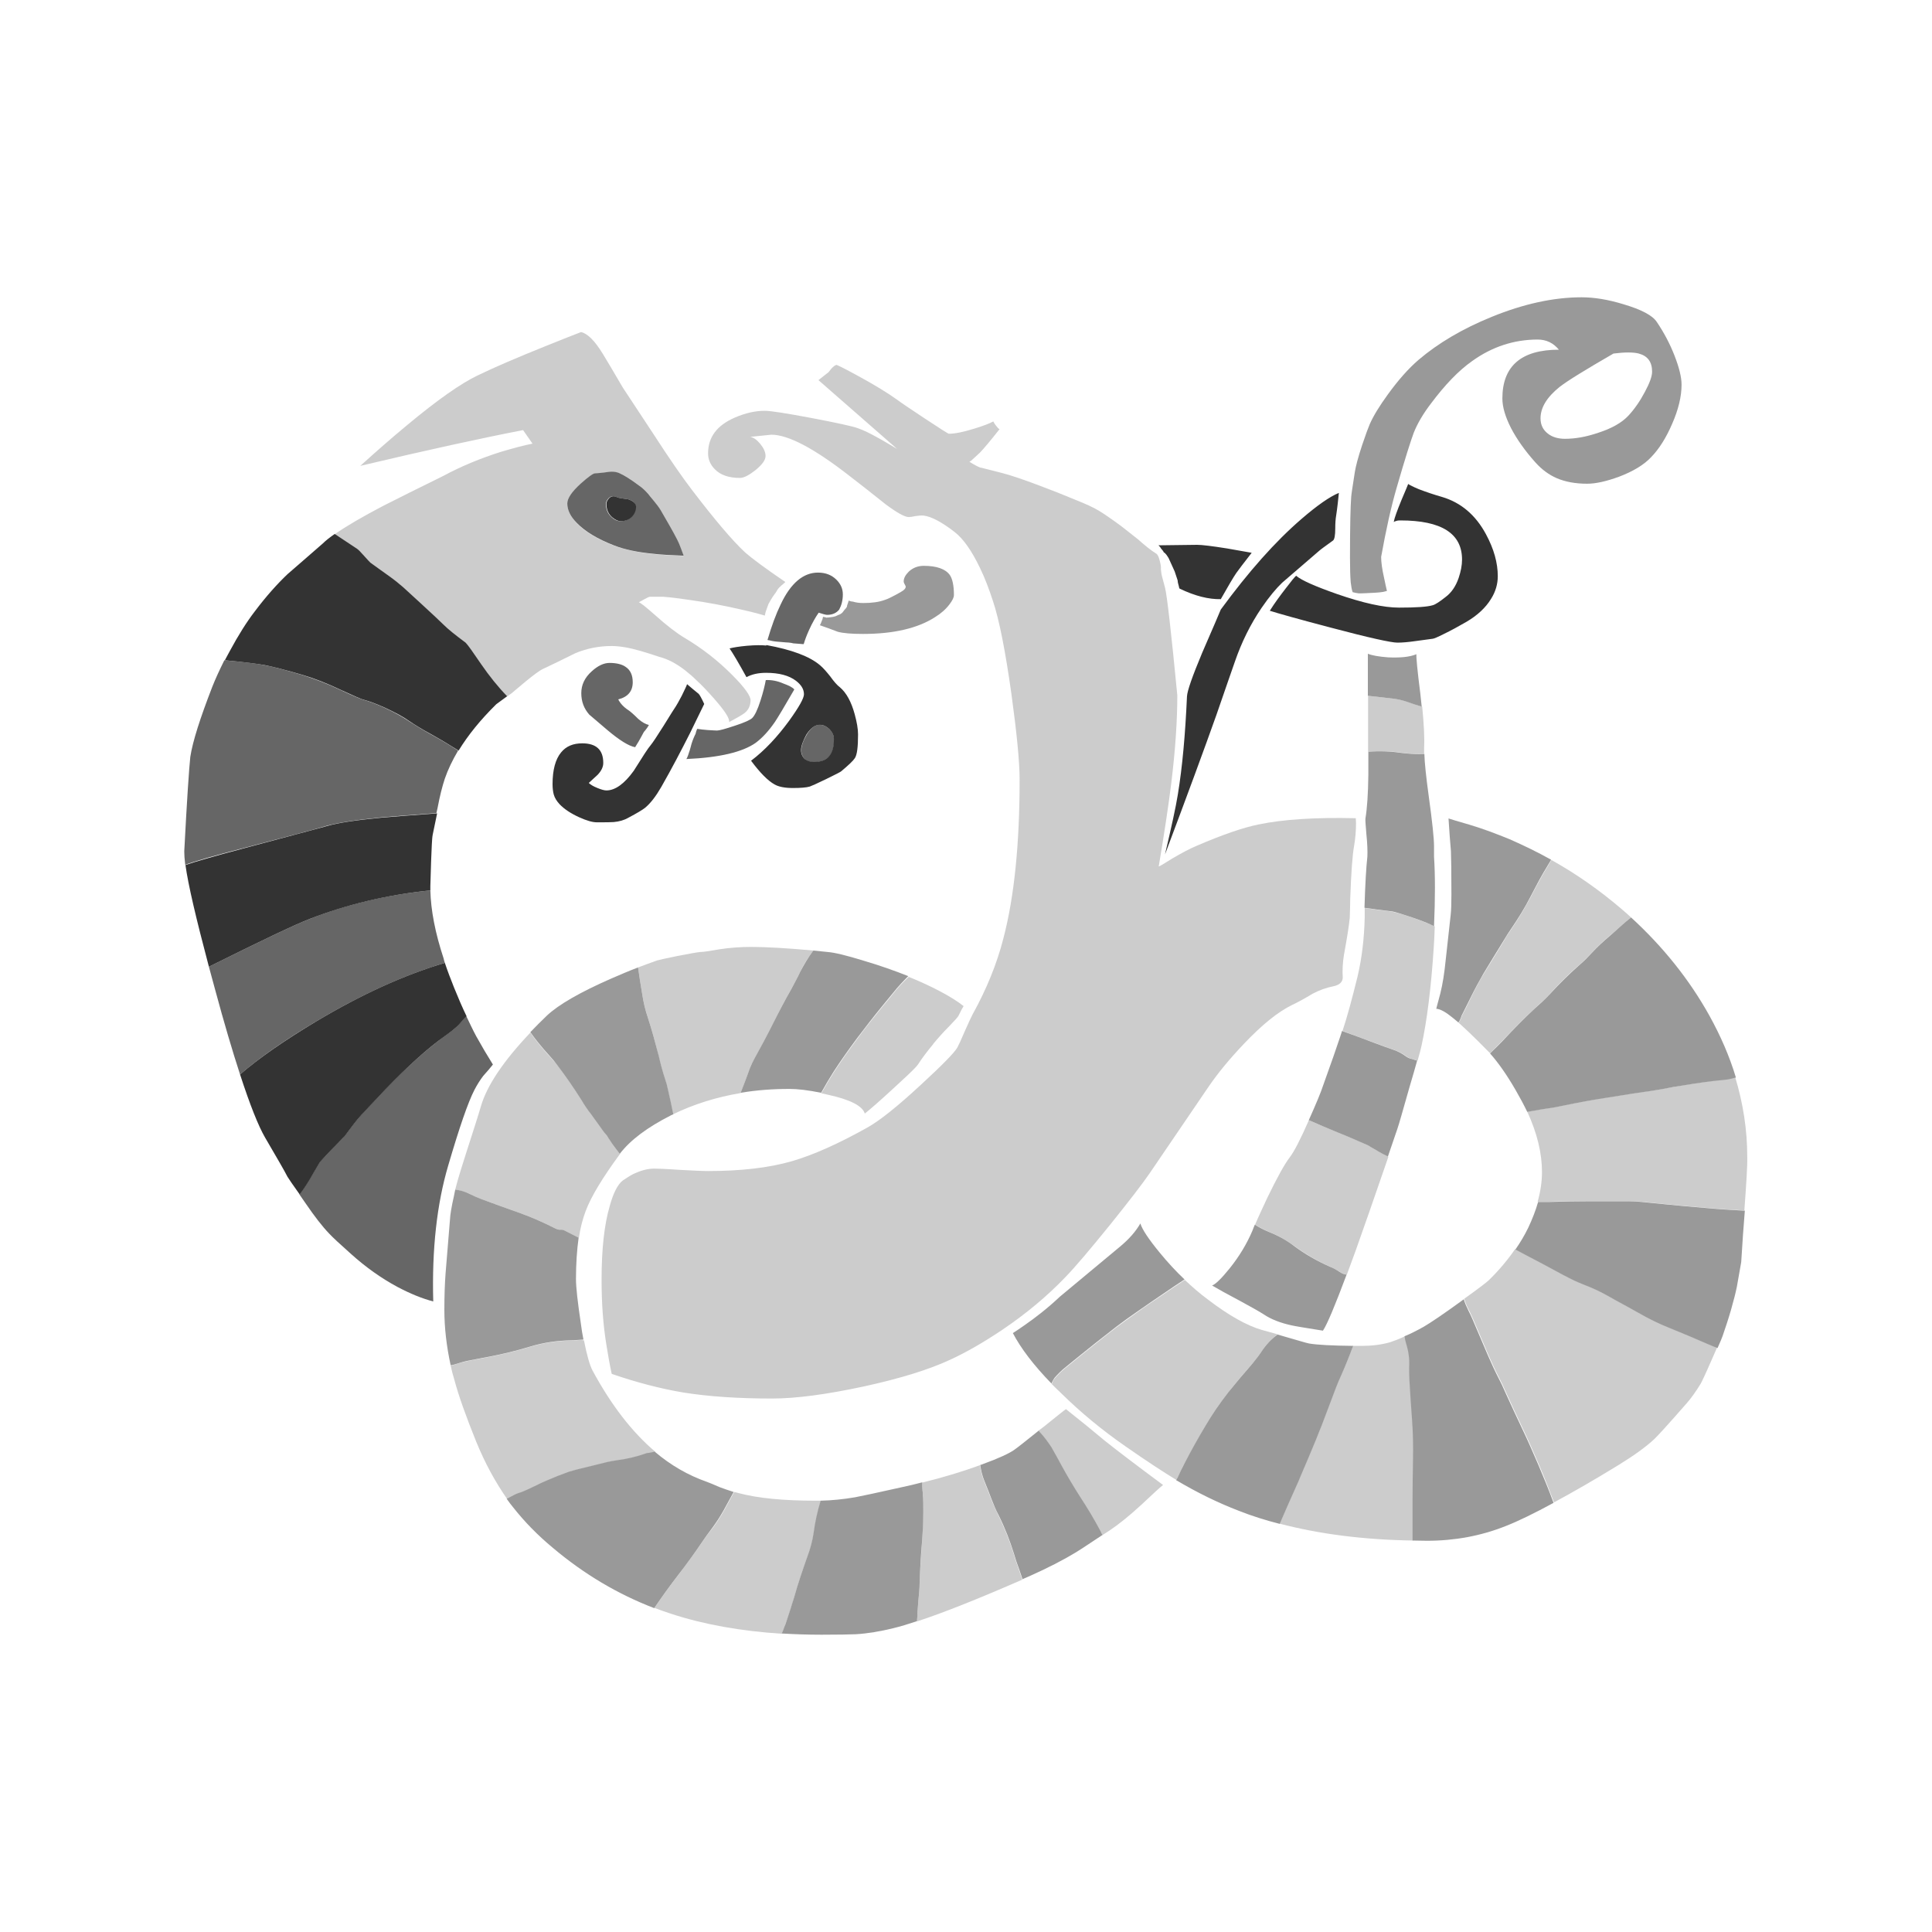 <?xml version="1.0" encoding="utf-8"?>
<!-- Generator: Adobe Illustrator 18.1.1, SVG Export Plug-In . SVG Version: 6.00 Build 0)  -->
<svg version="1.1" id="Layer_1" xmlns="http://www.w3.org/2000/svg" xmlns:xlink="http://www.w3.org/1999/xlink" x="0px" y="0px"
	 width="800px" height="800px" viewBox="139.2 -114.3 800 800" enable-background="new 139.2 -114.3 800 800" xml:space="preserve">
<path fill="#CCCCCC" d="M466.9,295.2c1.3-2.3,2.5-4.6,3.6-7c1.5-3.2,3.4-6.1,5.6-8.9c-11-1-19.6-1.5-25.9-1.5c-4.3,0-8.7,0.3-13.2,1
	c-4,0.7-6.6,1.1-7.8,1.1c-1.3,0.1-4.5,0.7-9.7,1.7c-4.9,1-7.6,1.6-8.2,1.8c-2.6,0.9-5.2,1.9-7.9,2.9c0.5,3.6,1.1,7.3,1.7,10.9
	c0.5,3.4,1.3,6.7,2.4,10c1.7,5.2,3.1,10.4,4.4,15.8c0.7,3.2,1.6,6.3,2.6,9.5c0.5,1.4,0.9,2.9,1.2,4.4c0.8,3.5,1.5,6.9,2.2,10.2
	c8.6-4.2,18-7.1,28-8.8c1.3-3.3,2.6-6.8,3.9-10.4c0.4-1.2,1-2.3,1.6-3.4c2.7-4.9,5.4-9.9,7.9-14.9
	C461.7,304.7,464.2,299.9,466.9,295.2 M509.3,296.8c-1.5,1.9-3.1,3.8-4.6,5.6c-3.6,4.4-7.1,8.8-10.5,13.4c-3.4,4.6-6.7,9.2-9.8,14
	c-1.7,2.7-3.3,5.4-4.8,8.1c-0.1,0.2-0.2,0.3-0.3,0.5c0.9,0.2,1.8,0.4,2.7,0.6c9.2,2,14.3,4.6,15.3,7.8c2.5-2,6.4-5.4,11.6-10.2
	c4.9-4.5,7.9-7.3,9.1-8.6c0.6-0.6,1-1.1,1.3-1.5c1.6-2.5,3.7-5.3,6.2-8.3c0.1,0,0.1-0.1,0.1-0.2c1.9-2.3,4-4.7,6.5-7.2
	c2.3-2.4,3.7-3.9,4-4.5c0.9-1.9,1.6-3.2,2.1-4c-2.4-1.9-5.7-4-9.9-6.2c-3.8-2-8.1-4-12.8-5.9C513.3,292.2,511.2,294.4,509.3,296.8
	 M569.2,478.1c0.1,0.1,0.2,0.3,0.3,0.4c1.9,2,3.5,4.2,5,6.6c1.4,2.4,2.8,4.9,4.1,7.4c2.4,4.4,4.9,8.8,7.7,13c3,4.7,5.9,9.5,8.5,14.3
	c0.3,0.5,0.6,1.1,0.8,1.6c1-0.6,2-1.3,3.1-2c3.6-2.4,8-5.9,13.1-10.6c4.8-4.5,7.8-7.3,9-8.2c-11.2-8.3-19.2-14.4-24.1-18.3
	c-5-4.2-10.4-8.6-16.1-13.1c-0.4,0.2-3.4,2.6-9.1,7.2C570.7,477,570,477.6,569.2,478.1 M560,532.5c-0.4-1.1-0.7-2.2-1-3.2
	c-1.7-5.5-3.8-10.9-6.4-16.1c-1.1-2.2-2.1-4.5-3-6.8c-0.9-2.5-1.9-4.9-2.9-7.4c-0.9-2.2-1.4-4.4-1.7-6.6c-7.1,2.6-15,5-23.9,7.2
	c-0.1,1.4,0,2.9,0.2,4.3c0.2,1.3,0.2,2.7,0.2,4c0,5.4-0.2,10.8-0.5,16.2c-0.4,5.7-0.8,11.3-1,17c0,1.4-0.1,2.7-0.2,4
	c-0.3,2.8-0.5,5.6-0.7,8.5c-0.1,1.2-0.1,2.4-0.2,3.5c11-3.6,25.5-9.4,43.6-17.3C561.7,537.4,560.9,535,560,532.5 M429.9,524.3
	c-3.1,4.6-6.4,9-9.8,13.5c-3.4,4.4-6.7,9-9.9,13.7c2.3,0.9,4.7,1.7,7.1,2.5c13.5,4.4,28.7,7.1,45.6,8.2c0.4-0.9,0.8-1.9,1.1-2.8
	c0.3-0.7,0.5-1.4,0.8-2.1c1.2-3.3,2.3-6.6,3.2-10c1.7-5.7,3.5-11.4,5.6-17c1.2-3.2,2.1-6.5,2.6-9.9c0.7-4.5,1.7-9,2.9-13.3
	c-0.8,0-1.7,0-2.5,0c-12.9,0-23.4-1-31.4-3.1c-0.7-0.2-1.4-0.4-2-0.5c-1.3,2.4-2.7,4.9-4.1,7.5c-1.4,2.5-3,5-4.7,7.3
	C432.8,520.2,431.3,522.3,429.9,524.3 M377.5,440.7c-0.6,0.1-1.2,0.1-1.8,0.1c-5.8,0.1-11.4,0.9-17,2.6c-5.6,1.7-11.4,3.1-17.1,4.2
	c-2.8,0.5-5.6,1.1-8.4,1.6c-1.9,0.4-3.9,0.9-5.8,1.6c-0.5,0.2-1,0.3-1.6,0.3c0.4,1.9,0.9,3.9,1.5,5.8c1.8,6.8,4.9,15.4,9.1,25.8
	c3.6,8.8,7.9,16.7,12.8,23.7c0.5-0.2,1.1-0.5,1.6-0.8c1.1-0.6,2.2-1.2,3.4-1.6c1.4-0.5,2.7-1,4-1.6c1.3-0.6,2.5-1.2,3.8-1.8
	c1.3-0.6,2.6-1.2,3.9-1.8c3-1.3,6.1-2.5,9.1-3.6c1.3-0.5,2.6-0.8,4-1.1c3.9-0.9,7.8-1.9,11.8-2.9c1.4-0.3,2.9-0.6,4.4-0.8
	c3.7-0.5,7.3-1.3,10.8-2.5c0.7-0.2,1.5-0.4,2.2-0.5c0.8-0.1,1.6-0.3,2.4-0.5c-9.7-8.2-18.4-19.5-26.1-33.8
	c-1.1-2.1-2.3-6.3-3.5-12.4C379.7,440.5,378.6,440.6,377.5,440.7 M366.5,322.8c-2.8-3.1-5.4-6.2-7.7-9.5
	c-11.1,11.7-18,21.9-20.5,30.6c-1.1,3.8-3.2,10.3-6.1,19.3c-1.7,5.3-2.8,8.9-3.4,11c-0.3,0.9-0.6,2.3-1.1,4.1c2,0.3,4,0.9,6,1.8
	c1.5,0.8,3.1,1.5,4.8,2.1c5.1,1.9,10.1,3.7,15.2,5.5c5.4,1.9,10.6,4.2,15.7,6.8c0.7,0.4,1.5,0.5,2.3,0.5c0.5,0,0.9,0.1,1.3,0.3
	c2.2,1.1,4.1,2.1,5.9,3c0.6-4.2,1.6-7.9,2.8-11.1c2.2-5.9,6.9-13.7,14.1-23.5c0.1-0.1,0.1-0.2,0.2-0.3h-0.1
	c-1.1-1.3-2.2-2.6-3.1-4.1c-0.5-0.8-1.1-1.5-1.6-2.4c-0.4-0.6-0.8-1.1-1.1-1.6c-0.3-0.4-0.6-0.8-1-1.2c-1.7-2.3-3.4-4.7-5.1-7.1
	c-1.4-1.9-2.7-3.9-4-5.9c-3.1-4.9-6.4-9.7-9.9-14.3C368.9,325.5,367.7,324.1,366.5,322.8 M716.2,175c-3.5-0.4-7-0.8-10.5-1.2l0,22.4
	c0,0,0,0.3,0,0.8c4.7-0.4,9.4-0.3,14.1,0.4c2.5,0.4,5,0.5,7.6,0.4c0.5,0,1,0,1.5,0c0-1.1,0-2,0-2.6c0.2-4.1-0.1-9.8-0.8-16.9
	c-2.1-0.6-4.3-1.3-6.4-2.1C719.9,175.6,718.1,175.2,716.2,175 M729.8,267.8c-3.8-1.5-7.7-2.9-11.7-4c-1-0.3-2.1-0.5-3.1-0.7
	c-3.5-0.4-7.1-0.9-10.7-1.4c0,1.2,0,2.5,0,3.8c-0.2,8.8-1.2,17.1-3,24.7c-2.2,8.9-4.2,16.4-6.2,22.4c4.4,1.6,8.9,3.3,13.3,4.9
	c2.7,1,5.3,2,8,2.9c1.8,0.6,3.5,1.5,5,2.6c0.8,0.6,1.6,1,2.6,1.2c0.5,0.1,1,0.3,1.5,0.5c0.2,0.1,0.4,0.2,0.7,0.2
	c0.9-3.1,1.4-5.2,1.6-6.1c2.3-10.5,4-24.2,5.1-41c0.2-2.9,0.3-5.8,0.4-8.5C732.1,268.7,731,268.2,729.8,267.8 M706.8,360.6
	c-0.4-0.3-0.9-0.6-1.4-0.8c-3.9-1.8-7.9-3.5-12-5.1c-4.2-1.7-8.3-3.4-12.2-5.2c-3.5,8-6.2,13.2-8,15.5c-2.2,2.9-5.2,8.4-9.1,16.4
	c-2,4.3-3.8,8.1-5.2,11.4c1.8,1.1,3.7,2.1,5.8,3c3.5,1.4,6.9,3.3,10,5.5c4.9,3.6,10,6.6,15.5,9c1.3,0.6,2.5,1.2,3.7,2
	c1,0.7,2,1.1,3,1.2c1.1-3,2.3-6.3,3.6-9.8c2.9-8.2,7.5-21.2,13.6-39C711.4,363.3,709,362,706.8,360.6 M668.2,438.2
	c-1.9-0.5-4.1-1.2-6.5-1.8c-6.2-1.8-13.7-6-22.2-12.5c-3.4-2.5-6.6-5.3-9.7-8.2c-2.9,1.9-5.9,3.9-8.8,5.9c-3.7,2.5-7.5,5-11.2,7.7
	c-2.8,2-5.6,4-8.3,6c-2.8,2.1-5.5,4.3-8.3,6.5c-4.2,3.3-8.3,6.7-12.4,10c-1.8,1.4-3.4,3-4.8,4.6c-0.4,0.5-0.8,1-1,1.7
	c-0.1,0.2-0.2,0.4-0.3,0.7c1.2,1.2,2.4,2.4,3.7,3.6c8.3,8.2,17.2,15.5,26.7,22.1c9,6.3,16.1,10.9,21.2,14c0.2-0.3,0.4-0.6,0.6-1
	c0.9-2,1.8-4.1,3-6.2c2.7-5,5.5-10,8.3-14.9c2.9-5,6.2-9.8,9.8-14.4c3.3-4.1,6.6-8.1,10.1-12c1.3-1.5,2.5-3.1,3.6-4.8
	C663.5,442.4,665.7,440.1,668.2,438.2 M703.2,443c-1.3,0-2.6,0-3.8,0c-1.4,4.1-3,8.1-4.9,12c-0.8,1.7-1.5,3.4-2.2,5.2
	c-2,5.2-4,10.4-5.9,15.6c-0.7,2-1.5,4-2.4,6c-2,4.9-4.1,9.8-6.2,14.7c-0.7,1.7-1.5,3.4-2.2,5.1c-2.3,5.1-4.5,10-6.6,15
	c16.4,4.3,34.8,6.7,55.3,7c0-5.6,0-11.1,0-16.7c0-5.7,0.1-11.4,0.2-17.1c0.1-5.4,0-10.8-0.4-16.1c-0.4-5.5-0.8-11.1-1.1-16.6
	c-0.1-1.8-0.1-3.6-0.1-5.4c0.1-3.4-0.3-6.6-1.3-9.8c-0.3-1-0.5-1.9-0.6-2.9c-2.3,1.1-4.4,1.9-6.2,2.5
	C711.2,442.5,707.4,443,703.2,443 M830.7,435.5c-4.5-1.8-8.9-4-13.2-6.4c-2.1-1.2-4.3-2.4-6.5-3.6c-2.1-1.1-4.2-2.2-6.3-3.5
	c-3.2-1.8-6.5-3.3-9.9-4.6c-2.9-1.1-5.8-2.4-8.5-4c-5.1-2.8-10.2-5.5-15.2-8.1c-1.5-0.8-3-1.6-4.5-2.4c-3.1,4.5-6.7,8.8-10.8,12.8
	c-0.9,0.9-4.3,3.5-10.3,7.8c0.5,1.7,1.2,3.3,2,4.8c0.6,1.1,1.1,2.3,1.6,3.4c2.1,5,4.3,10,6.4,15c1.4,3.2,2.8,6.3,4.4,9.4
	c1,1.9,1.9,3.8,2.7,5.7c2.3,5.1,4.7,10.2,7.1,15.3c2.4,5,4.6,10.1,6.8,15.2c2.2,5.1,4.2,10.3,6.2,15.5c7.6-4.1,16.5-9.2,26.6-15.4
	c6.5-4,11.5-7.6,14.9-10.8c1.2-1.1,5.7-6,13.3-14.7c1.8-2,3.8-4.8,5.9-8.2c0.4-0.7,2-4,4.6-10c0.9-2,1.6-3.6,2.2-5
	c-1.1-0.4-2.3-0.8-3.5-1.4C841.4,440,836,437.8,830.7,435.5 M836.5,335c-2.9,0.5-5.7,1-8.6,1.5c-2.5,0.5-5,0.9-7.6,1.2
	c-3.5,0.5-6.9,1-10.4,1.6c-1.9,0.3-3.8,0.6-5.7,0.9c-5.9,0.9-11.8,2-17.6,3.2c-2.2,0.5-4.4,0.9-6.7,1.2c-2,0.3-3.9,0.6-5.9,1
	c-0.8,0.2-1.6,0.3-2.4,0.4c4.1,8.9,6.1,17.2,6.1,25c0,4-0.6,8.1-1.8,12.3c1.6,0,3.2,0,4.8,0c5.7-0.2,11.4-0.3,17.1-0.3
	c5.1,0,10.1,0,15.2,0c2,0,3.9,0.1,5.8,0.3c3,0.3,6,0.6,9,0.9c5.8,0.6,11.7,1.1,17.5,1.6c5.2,0.5,10.5,0.8,15.7,1.1
	c0.2,0,0.3,0,0.5,0c0.8-11,1.3-18.4,1.2-22.2c0-11.1-1.7-22.1-5-33c-0.3,0.1-0.6,0.2-0.9,0.2c-1.4,0.4-2.9,0.7-4.4,0.8
	C847.2,333.3,841.9,334.1,836.5,335 M810.2,269.3c1.4-1.3,2.9-2.5,4.4-3.7c-1.2-1.1-2.4-2.2-3.6-3.2c-9.2-7.9-19-14.8-29.4-20.6
	c-2.2,3.6-4.4,7.4-6.4,11.2c-0.7,1.3-1.4,2.6-2.1,4c-2.5,4.7-5.2,9.2-8.2,13.6c-1,1.4-2,2.9-2.8,4.4c-2.8,4.6-5.6,9.3-8.5,13.9
	c-1.9,3.2-3.7,6.5-5.3,9.9c-1.2,2.5-2.5,5.1-3.8,7.6c-0.1,0.3-0.2,0.6-0.3,0.9c-0.3,0.7-0.6,1.3-1,1.9c2.8,2.5,6.7,6.2,11.6,11.2
	c0.5,0.5,0.9,0.9,1.4,1.4c0.3-0.2,0.5-0.5,0.8-0.8c2.8-2.8,5.5-5.6,8.2-8.4c4-4.2,8.2-8.2,12.5-12.1c1.2-1,2.3-2.1,3.4-3.4
	c3.8-4.3,7.9-8.3,12.2-12c1.8-1.5,3.4-3.2,5-4.9c2.3-2.5,4.8-4.8,7.4-7C807.2,272,808.7,270.7,810.2,269.3 M379.8,23.2
	c-4.2,1.6-9.2,3.6-14.9,5.9c-11.4,4.6-20.8,8.6-28,12.1c-6.9,3.3-16.6,10.1-29.2,20.6c-6.4,5.3-12.8,10.9-19.3,16.8
	c28.3-6.7,50.8-11.6,67.4-14.8c0,0,1.3,1.9,3.9,5.6c-3.6,0.7-8,1.9-13.1,3.4c-8.5,2.7-16.5,6-23.9,10c-10,4.9-18.2,9-24.7,12.3
	c-8.6,4.5-15.3,8.4-20.2,11.8l9.2,6.1c0.5,0.3,1.4,1.3,2.9,2.9c1.5,1.6,2.4,2.6,2.7,2.9c2.3,1.7,4.9,3.5,7.8,5.6
	c2.1,1.5,4.1,3.1,5.8,4.6c0.1,0.1,2.5,2.3,7.2,6.6c4.9,4.5,8.1,7.5,9.4,8.8c1.9,1.9,5,4.4,9.2,7.5c1,1,3.1,4,6.5,9
	c3.3,4.9,6.9,9.3,10.7,13.2c1.6-1.1,2.6-1.9,3.1-2.4c1.7-1.4,3.3-2.8,4.9-4.1c3.2-2.6,5.4-4.2,6.6-4.8c3.6-1.7,8.2-3.9,13.8-6.7
	c4.7-1.9,9.6-2.9,14.8-2.9c3.4,0,7.4,0.7,11.9,2c2.4,0.7,5,1.5,7.9,2.5c3.6,0.9,7.1,2.8,10.6,5.5c1.8,1.4,3.4,2.8,4.7,4.1
	c2,1.8,4.4,4.3,7.4,7.7c4.4,5,6.5,8.2,6.2,9.7c3.7-2,6-3.3,6.7-4c1.4-1.2,2.1-2.8,2.2-4.9c0.1-1.9-2.5-5.5-7.8-10.8
	c-5.8-5.8-12.2-10.8-19.4-15.1c-3.4-2-7.4-5.1-12-9.2c-4.1-3.6-6.4-5.5-7.1-5.6l2.2-1.2c1.2-0.7,2.1-1.1,2.5-1.1c0.9,0,2.7,0,5.3,0
	c3.5,0.2,9.1,1,16.8,2.2c6.7,1.1,13.2,2.5,19.5,4c2.3,0.6,4.3,1.1,5.9,1.6c0.1-0.5,0.2-0.9,0.3-1.4c0.1-0.2,0.1-0.4,0.2-0.6
	c0.3-0.8,0.6-1.7,0.9-2.5c0.1-0.3,0.2-0.5,0.4-0.8c0.8-1.5,1.7-2.9,2.7-4.2c0.2-0.3,0.4-0.6,0.6-1c0.5-0.8,1.1-1.4,1.8-2
	c0.5-0.4,1.1-0.9,1.6-1.4c-8.5-5.8-14-9.9-16.6-12.2c-5.2-4.8-12.6-13.5-22.2-26.1c-3.6-4.7-9-12.4-16.1-23.4
	c-8.2-12.4-12.3-18.6-12.4-18.8c-3.7-6.4-6.5-11-8.3-14C385.5,26.8,382.5,23.8,379.8,23.2 M404,86.9c1.2,0.9,2.4,2,3.5,3.2
	c0.6,0.7,1.5,1.8,2.6,3.3c1,1.3,1.7,2.1,2,2.6c0.3,0.4,0.9,1.4,1.8,3c3.5,6,5.7,10,6.5,11.9c0.5,1.1,1.1,2.8,1.9,5
	c-4.9-0.2-9.1-0.4-12.6-0.8c-6.3-0.6-11.7-1.8-16.1-3.4c-7-2.7-12.2-5.8-15.5-9.3c-2.6-2.7-4-5.4-4-8.1c0-2.1,1.8-4.8,5.4-8.1
	c3.2-3,5.3-4.4,6.1-4.4c0.3,0,1.5-0.1,3.4-0.3c1.9-0.3,3.1-0.4,3.4-0.4c1.2,0,2.3,0.2,3.2,0.6C397.5,82.3,400.3,84.1,404,86.9
	 M483.4,38.4l-1.1,1.4l-4.2,3.3c11.1,9.7,22,19.2,32.7,28.6l-0.1-0.1c-3.6-2.1-6.2-3.7-8.1-4.7c-3.2-1.8-5.9-3.1-8.2-3.9
	c-2.2-0.8-8.6-2.2-19.1-4.2c-10.6-2-17.1-3-19.4-3c-3.9,0-8,0.9-12.4,2.8c-7.4,3.2-11.1,8.1-11.1,14.8c0,2.5,0.9,4.7,2.8,6.6
	c2.3,2.4,5.8,3.6,10.4,3.6c1.6,0,3.7-1.1,6.4-3.2c2.8-2.3,4.2-4.2,4.2-5.9c0-1.6-0.8-3.3-2.2-5c-1.4-1.7-2.8-2.7-4.2-2.9
	c5.8-0.6,8.7-0.9,8.8-0.9c7,0,17.8,5.7,32.4,17.1c3.7,2.8,8.6,6.7,14.9,11.7c4.7,3.5,7.9,5.3,9.6,5.3c0.5,0,1.4-0.1,2.8-0.4
	c1.2-0.2,2.4-0.3,3.4-0.2c3.2,0.4,7.5,2.7,12.8,6.8c3.6,2.8,7.1,7.8,10.5,14.9c2,4.1,3.7,8.6,5.3,13.5c2.7,8,5.2,20.9,7.7,38.6
	c2.2,16.1,3.4,28,3.4,35.6c0,26.5-2.2,48.4-6.7,65.6c-2.7,10.6-7,21.1-12.8,31.6c-0.5,1-1.6,3.2-3.2,6.9c-1.5,3.5-2.5,5.7-3.1,6.8
	c-1.3,2.2-6.3,7.3-15.1,15.4c-9.6,8.9-16.9,14.7-21.8,17.5c-12.1,6.8-22.6,11.5-31.5,14.1c-9.7,2.8-21.3,4.1-34.8,4.1
	c-2.4,0-6.4-0.2-12-0.5c-5.6-0.4-9.1-0.5-10.3-0.5c-2.8,0-5.6,0.8-8.6,2.2c-1.2,0.6-2.6,1.5-4.4,2.7c-2,1.5-3.9,5-5.4,10.5
	c-2.3,7.8-3.4,18-3.4,30.6c0,9.5,0.6,18.5,2,27c0.7,4.4,1.4,8.4,2.2,12c10.2,3.5,20.1,6.1,29.6,7.7c10.6,1.7,22.9,2.5,36.8,2.5
	c10,0,22.6-1.7,38-5c15.1-3.3,27-7,35.6-11c7-3.2,14.2-7.4,21.8-12.5c9.9-6.7,18.5-13.9,25.8-21.5c4.4-4.5,10.6-11.9,18.8-22
	c7.7-9.6,13.2-16.7,16.3-21.2l24.5-36c3.9-5.7,8.8-11.6,14.6-17.7c7.6-8,14.2-13.3,20-16.1c2.3-1.1,5.1-2.6,8.4-4.6
	c2.8-1.5,5.6-2.5,8.6-3.1c2.5-0.5,3.8-1.7,3.9-3.5c-0.2-3.2,0-6.4,0.5-9.5c1.3-7.1,2.1-12.2,2.4-15.3c0.1-3.1,0.2-5.8,0.2-8
	c0.4-10.8,0.9-18.1,1.6-21.8c0.5-3,0.8-6.1,0.8-9.5l-0.1-2c-16.8-0.4-30.3,0.5-40.3,2.6c-6.4,1.3-14.8,4.2-25.3,8.7
	c-3.1,1.3-6.5,3.1-10.4,5.4c-3.3,2.1-5.2,3.2-5.6,3.3c2.4-14.2,4.1-25.7,5.2-34.5c1.7-13.9,2.5-26,2.5-36.4
	c-2.6-26.8-4.3-41.6-5.1-44.6c-0.6-2.3-1-3.8-1.2-4.5c-0.3-1.1-0.4-2.1-0.5-3.1c0.1-0.9-0.1-2.1-0.5-3.6c-0.4-1.6-0.9-2.6-1.5-2.9
	c-2.1-1.3-4.6-3.3-7.5-5.9c-4.5-3.5-6.8-5.4-7-5.5c-4.2-3.1-7.3-5.2-9.3-6.4c-2-1.2-5.2-2.7-9.5-4.4c-4.8-2-9.8-4-14.9-5.9
	c-6.9-2.6-12.2-4.4-15.8-5.3c-5.6-1.4-8.5-2.2-8.8-2.2c-0.9-0.3-2.4-1.1-4.5-2.4l0.7-0.4c0.9-0.8,2.2-2,3.7-3.4
	c1.7-1.8,4.4-5,8.1-9.7c-0.4-0.1-0.9-0.7-1.6-1.6c-0.4-0.5-0.7-1-1-1.6c-1.4,0.8-4,1.8-7.9,3c-4.5,1.4-8,2.1-10.5,2.1
	c-0.3,0-3.6-2.1-10.1-6.4c-6.2-4.1-9.9-6.6-11.2-7.6c-4.3-3.1-9.8-6.4-16.4-10c-5.5-3-8.5-4.5-8.9-4.5
	C484.9,37,484.2,37.5,483.4,38.4z"/>
<path fill="#999999" d="M470.5,288.2c-1.1,2.4-2.4,4.7-3.6,7c-2.7,4.7-5.2,9.5-7.6,14.3c-2.5,5-5.2,10-7.9,14.9
	c-0.6,1.1-1.1,2.2-1.6,3.4c-1.3,3.6-2.6,7.1-3.9,10.4c6.5-1.1,13.2-1.6,20.2-1.6c3.4,0,7.7,0.5,13.1,1.6c0.1-0.2,0.2-0.3,0.3-0.5
	c1.5-2.7,3.1-5.4,4.8-8.1c3.1-4.8,6.4-9.4,9.8-14c3.4-4.5,6.9-9,10.5-13.4c1.6-1.9,3.1-3.8,4.6-5.6c1.9-2.4,4-4.6,6.1-6.7
	c-5.5-2.2-11.7-4.4-18.5-6.4c-7.1-2.2-12.1-3.4-14.9-3.6c-2-0.2-4-0.4-5.9-0.6C473.9,282.1,472.1,285.1,470.5,288.2 M569.6,478.5
	c-0.1-0.1-0.2-0.3-0.3-0.4c-5.1,4.1-8.5,6.8-10.2,8c-2,1.4-6.2,3.4-12.8,5.8c-0.4,0.2-0.8,0.3-1.2,0.4c0.3,2.2,0.8,4.4,1.7,6.6
	c1,2.5,2,4.9,2.9,7.4c0.9,2.3,1.8,4.6,3,6.8c2.6,5.2,4.7,10.6,6.4,16.1c0.3,1.1,0.7,2.2,1,3.2c0.9,2.4,1.7,4.8,2.5,7.2
	c1-0.4,2-0.9,3-1.3c7.6-3.4,14-6.7,19.1-9.8c0.1,0,3.8-2.4,11-7.2c-0.3-0.5-0.6-1.1-0.8-1.6c-2.6-4.9-5.5-9.7-8.5-14.3
	c-2.7-4.2-5.3-8.6-7.7-13c-1.3-2.5-2.7-4.9-4.1-7.4C573.1,482.7,571.5,480.5,569.6,478.5 M468,547.2c-1,3.4-2.1,6.7-3.2,10
	c-0.2,0.7-0.5,1.4-0.8,2.1c-0.3,0.9-0.7,1.9-1.1,2.8c5.3,0.3,10.8,0.5,16.5,0.5c6.9,0,11.7-0.1,14.2-0.2c5-0.3,10.2-1.2,15.5-2.5
	c2.9-0.7,6.2-1.7,9.8-2.9c0.1-1.2,0.2-2.4,0.2-3.5c0.2-2.9,0.4-5.7,0.7-8.5c0.1-1.3,0.2-2.7,0.2-4c0.2-5.7,0.5-11.4,1-17
	c0.4-5.4,0.6-10.8,0.5-16.2c0-1.3-0.1-2.7-0.2-4c-0.2-1.4-0.3-2.9-0.2-4.3c-2.7,0.7-5.5,1.4-8.4,2c-10.3,2.3-16.8,3.7-19.5,4.2
	c-4.7,0.8-9.5,1.3-14.2,1.4c-1.3,4.3-2.3,8.8-2.9,13.3c-0.5,3.4-1.4,6.7-2.6,9.9C471.5,535.9,469.6,541.5,468,547.2 M405.8,487.8
	c-3.5,1.2-7.1,2-10.8,2.5c-1.5,0.2-3,0.5-4.4,0.8c-3.9,1-7.8,1.9-11.8,2.9c-1.3,0.3-2.7,0.7-4,1.1c-3.1,1.1-6.1,2.3-9.1,3.6
	c-1.3,0.6-2.6,1.1-3.9,1.8c-1.3,0.6-2.5,1.2-3.8,1.8c-1.3,0.6-2.6,1.2-4,1.6c-1.2,0.4-2.3,1-3.4,1.6c-0.5,0.3-1.1,0.6-1.6,0.8
	c0.9,1.3,1.8,2.5,2.8,3.7c4.5,5.7,9.9,11.3,16.3,16.6c12.9,10.9,26.9,19.2,42,25c3.2-4.7,6.5-9.3,9.9-13.7c3.4-4.4,6.7-8.9,9.8-13.5
	c1.4-2.1,2.9-4.1,4.4-6.1c1.7-2.3,3.3-4.8,4.7-7.3c1.4-2.6,2.8-5.1,4.1-7.5c-1.9-0.6-3.9-1.3-5.8-2c-2.5-1.1-4.2-1.8-5.3-2.2
	c-7.7-2.7-14.9-6.8-21.6-12.5c-0.8,0.2-1.5,0.3-2.4,0.5C407.3,487.3,406.5,487.5,405.8,487.8 M369.4,394.5
	c-5.1-2.6-10.3-4.9-15.7-6.8c-5.1-1.8-10.1-3.6-15.2-5.5c-1.6-0.6-3.2-1.3-4.8-2.1c-2-1-4-1.6-6-1.8c-0.2,0.8-0.3,1.6-0.5,2.5
	c-1,4.4-1.6,7.8-1.7,10.2c-0.2,2.6-0.8,10-1.8,22c-0.3,4-0.5,9-0.5,15.1c0,7.4,0.9,15.1,2.6,22.9c0.5,0,1-0.1,1.6-0.3
	c1.9-0.6,3.8-1.2,5.8-1.6c2.8-0.5,5.6-1.1,8.4-1.6c5.8-1.1,11.5-2.5,17.1-4.2c5.6-1.7,11.2-2.5,17-2.6c0.6,0,1.2,0,1.8-0.1
	c1.1-0.1,2.2-0.1,3.3-0.2c-0.4-2-0.8-4.3-1.1-6.8c-1.3-8.7-2-14.8-2-18.3c0-6.4,0.4-12.1,1.1-17.1c-1.7-0.9-3.7-1.9-5.9-3
	c-0.4-0.2-0.8-0.3-1.3-0.3C370.8,395,370,394.8,369.4,394.5 M407.5,307.2c-1.1-3.2-1.9-6.6-2.4-10c-0.6-3.6-1.2-7.3-1.7-10.9
	c-3.7,1.4-7.4,3-11.1,4.6c-13,5.7-21.8,10.8-26.6,15.3c-2.5,2.4-4.8,4.7-6.9,6.9c2.3,3.3,4.9,6.4,7.7,9.5c1.2,1.3,2.4,2.7,3.5,4.2
	c3.5,4.6,6.8,9.4,9.9,14.3c1.2,2,2.5,4,4,5.9c1.7,2.4,3.4,4.7,5.1,7.1c0.3,0.4,0.6,0.8,1,1.2c0.4,0.5,0.8,1,1.1,1.6
	c0.5,0.8,1.1,1.6,1.6,2.4c1,1.4,2,2.8,3.1,4.1h0.1c4.3-5.6,11.3-10.9,21.2-15.9c0.3-0.1,0.6-0.3,0.9-0.4c-0.7-3.4-1.4-6.8-2.2-10.2
	c-0.3-1.5-0.7-3-1.2-4.4c-1-3.1-1.9-6.3-2.6-9.5C410.6,317.7,409.2,312.4,407.5,307.2 M705.8,197c0,1.4,0,4.6,0,9.6
	c-0.1,7.8-0.5,13.8-1.2,18c-0.1,0.7,0.1,2.9,0.4,6.6c0.4,3.8,0.5,6.9,0.4,9.2c-0.5,4.4-0.9,11.4-1.2,21.2c3.6,0.5,7.1,1,10.7,1.4
	c1.1,0.1,2.1,0.4,3.1,0.7c4,1.2,7.9,2.5,11.7,4c1.2,0.5,2.3,1,3.3,1.5c0.5-11.5,0.5-21.1,0-28.8L733,236c0-3-0.7-9.9-2.2-20.7
	c-1.1-8-1.7-13.8-1.8-17.4c-0.5,0-1,0-1.5,0c-2.6,0.1-5.1-0.1-7.6-0.4C715.1,196.8,710.4,196.6,705.8,197 M714,157.9
	c-3.9-0.3-6.7-0.8-8.4-1.5l0,17.4c3.5,0.4,7,0.8,10.5,1.2c1.8,0.2,3.6,0.6,5.4,1.2c2.2,0.8,4.3,1.5,6.4,2.1
	c-0.2-1.8-0.4-3.7-0.6-5.6c-1.2-9.4-1.7-14.8-1.6-16.1C722.8,157.8,718.9,158.1,714,157.9 M726,324.9c-0.2-0.1-0.4-0.2-0.7-0.2
	c-0.5-0.2-1-0.4-1.5-0.5c-1-0.2-1.8-0.6-2.6-1.2c-1.5-1.1-3.2-2-5-2.6c-2.7-0.9-5.3-1.9-8-2.9c-4.4-1.7-8.9-3.3-13.3-4.9
	c-0.3,0.9-0.5,1.7-0.8,2.5c-1.3,3.9-3.6,10.6-7,20c-0.9,2.8-2.9,7.6-5.9,14.3c0,0.1-0.1,0.1-0.1,0.1c4,1.8,8.1,3.5,12.2,5.2
	c4.1,1.6,8.1,3.4,12,5.1c0.5,0.2,1,0.5,1.4,0.8c2.2,1.3,4.5,2.7,7.2,4c1.2-3.6,2.5-7.4,3.9-11.4c0.7-2,2.3-7.7,5-17.2
	C724.2,331.4,725.2,327.7,726,324.9 M674.6,401.3c-3.1-2.3-6.5-4.1-10-5.5c-2-0.8-3.9-1.8-5.8-3c-0.4,0.9-0.7,1.7-1,2.5
	c-2.3,5.4-5.4,10.6-9.5,15.7c-3.4,4.2-5.8,6.5-7.2,7c2.2,1.3,6.1,3.5,11.8,6.5c4.6,2.5,7.8,4.3,9.5,5.4c3.1,2.1,7,3.6,11.6,4.6
	c1.2,0.3,5.5,1,13,2.2c1.8-2.7,5-10.4,9.8-23.2c-1-0.1-2-0.5-3-1.2c-1.2-0.8-2.4-1.5-3.7-2C684.6,407.9,679.5,405,674.6,401.3
	 M563.5,434.4c-2.1,1.5-3.8,2.6-4.9,3.3c3.3,6.3,8.6,13.3,16,20.9c0.1-0.2,0.2-0.4,0.3-0.7c0.3-0.6,0.6-1.2,1-1.7
	c1.4-1.6,3-3.2,4.8-4.6c4.1-3.3,8.2-6.7,12.4-10c2.8-2.2,5.5-4.3,8.3-6.5c2.8-2.1,5.5-4.1,8.3-6c3.7-2.6,7.5-5.2,11.2-7.7
	c2.9-2,5.9-4,8.8-5.9c-3.6-3.4-7-7.1-10.2-11c-4.7-5.7-7.4-9.8-8.1-12.2c-1.9,3.3-4.6,6.4-8.3,9.5c-2.9,2.4-11.3,9.4-25,20.8
	C573,427.4,568.1,431.2,563.5,434.4 M699.5,443c-8.7-0.1-14.8-0.4-18.3-1c-0.7-0.1-5-1.4-13-3.7c-2.5,1.8-4.7,4.1-6.6,7
	c-1.1,1.7-2.3,3.2-3.6,4.8c-3.4,3.9-6.8,7.9-10.1,12c-3.6,4.6-6.9,9.4-9.8,14.4c-2.9,4.9-5.7,9.9-8.3,14.9c-1.1,2.1-2.1,4.1-3,6.2
	c-0.2,0.4-0.4,0.7-0.6,1c0.1,0.1,0.1,0.1,0.2,0.1c8.6,5.1,17.2,9.3,25.8,12.6c5.3,2.1,11,3.9,16.9,5.4c2.1-4.9,4.3-9.9,6.6-15
	c0.8-1.7,1.5-3.4,2.2-5.1c2.1-4.9,4.2-9.8,6.2-14.7c0.8-2,1.6-4,2.4-6c2-5.2,3.9-10.4,5.9-15.6c0.7-1.8,1.4-3.5,2.2-5.2
	C696.4,451.1,698,447.1,699.5,443 M720.8,439c0.1,0.9,0.3,1.9,0.6,2.9c1,3.2,1.5,6.4,1.3,9.8c0,1.8,0,3.6,0.1,5.4
	c0.3,5.5,0.7,11.1,1.1,16.6c0.4,5.4,0.5,10.8,0.4,16.1c-0.1,5.7-0.2,11.4-0.2,17.1c0,5.6,0,11.1,0,16.7c2,0,3.9,0.1,6,0.1
	c11.4,0,22.3-2,32.6-6.1c5.1-2,11.7-5.2,19.8-9.6c-1.9-5.2-4-10.3-6.2-15.5c-2.2-5.1-4.4-10.2-6.8-15.2c-2.4-5.1-4.8-10.2-7.1-15.3
	c-0.8-1.9-1.7-3.8-2.7-5.7c-1.6-3.1-3-6.2-4.4-9.4c-2.1-5-4.3-10-6.4-15c-0.5-1.1-1-2.3-1.6-3.4c-0.8-1.6-1.5-3.2-2-4.8
	c-0.4,0.3-0.8,0.6-1.2,0.9c-7.3,5.3-12.5,8.8-15.4,10.5C726,436.6,723.3,438,720.8,439 M861.7,387c-0.2,0-0.3,0-0.5,0
	c-5.2-0.3-10.5-0.6-15.7-1.1c-5.8-0.5-11.7-1-17.5-1.6c-3-0.3-6-0.6-9-0.9c-1.9-0.2-3.8-0.3-5.8-0.3c-5.1,0-10.2,0-15.2,0
	c-5.7,0-11.4,0.1-17.1,0.3c-1.6,0-3.2,0-4.8,0c-1,3.5-2.4,7.1-4.1,10.7c-1.5,3.1-3.3,6.1-5.3,9c1.5,0.8,3,1.6,4.5,2.4
	c5,2.6,10.1,5.3,15.2,8.1c2.8,1.5,5.6,2.9,8.5,4c3.4,1.3,6.7,2.8,9.9,4.6c2.1,1.2,4.2,2.4,6.3,3.5c2.2,1.2,4.4,2.4,6.5,3.6
	c4.2,2.4,8.6,4.6,13.2,6.4c5.4,2.2,10.8,4.5,16.1,6.8c1.2,0.5,2.3,1,3.5,1.4c1.2-2.7,1.9-4.4,2.1-5c1.2-3.5,2.4-7.1,3.5-10.9
	c1.1-3.9,1.9-7,2.4-9.5c0.6-3.5,1.2-6.9,1.8-10.2C860.7,400,861.2,392.9,861.7,387 M814.6,265.6c-1.5,1.2-3,2.4-4.4,3.7
	c-1.5,1.4-3,2.7-4.5,4c-2.6,2.2-5.1,4.5-7.4,7c-1.6,1.7-3.2,3.4-5,4.9c-4.3,3.8-8.4,7.8-12.2,12c-1.1,1.2-2.2,2.3-3.4,3.4
	c-4.4,3.9-8.5,7.9-12.5,12.1c-2.7,2.9-5.4,5.7-8.2,8.4c-0.2,0.3-0.5,0.5-0.8,0.8c3.2,3.6,6.8,8.6,10.6,15.2c1.8,3.1,3.4,6.1,4.8,9
	c0.8-0.1,1.6-0.3,2.4-0.4c2-0.4,3.9-0.7,5.9-1c2.3-0.3,4.5-0.7,6.7-1.2c5.8-1.2,11.7-2.3,17.6-3.2c1.9-0.3,3.8-0.6,5.7-0.9
	c3.5-0.6,6.9-1.1,10.4-1.6c2.5-0.3,5.1-0.8,7.6-1.2c2.9-0.6,5.7-1.1,8.6-1.5c5.4-0.9,10.8-1.7,16.2-2.2c1.5-0.1,3-0.4,4.4-0.8
	c0.3-0.1,0.6-0.2,0.9-0.2c-2.6-8.7-6.3-17.2-11-25.7C838.7,291.3,827.9,277.8,814.6,265.6 M747.7,227.2c-4.9-1.4-7.8-2.3-8.7-2.6
	c0.3,5.4,0.7,9.9,1,13.5c0.1,2.6,0.2,8.6,0.2,18c0,3.8-0.1,6.6-0.3,8.4c-0.2,1.9-0.9,8.2-2.1,19c-0.5,5-1.2,9.6-2.2,13.6
	c-0.5,1.9-1,3.7-1.5,5.6c0,0.2-0.1,0.4-0.2,0.7c1.7,0.1,4,1.4,6.8,3.7c0.7,0.6,1.5,1.2,2.4,2c0.4-0.5,0.7-1.2,1-1.9
	c0.1-0.3,0.2-0.6,0.3-0.9c1.3-2.5,2.5-5.1,3.8-7.6c1.6-3.3,3.4-6.6,5.3-9.9c2.8-4.7,5.7-9.3,8.5-13.9c0.9-1.5,1.8-3,2.8-4.4
	c3-4.4,5.8-8.9,8.2-13.6c0.7-1.3,1.4-2.6,2.1-4c2-3.9,4.2-7.6,6.4-11.2c-5.5-3.1-11.3-5.9-17.2-8.5
	C758.9,231,753.4,228.9,747.7,227.2 M490.6,134.4L490.6,134.4c0,0.1-0.1,0.3-0.1,0.4c0,0.1-0.1,0.3-0.1,0.4c0,0.1-0.1,0.1-0.1,0.2
	c0,0.2-0.1,0.4-0.2,0.6c-0.1,0.3-0.2,0.6-0.2,0.9c0,0.1-0.1,0.1-0.1,0.2c-0.2,0.3-0.4,0.6-0.7,0.9c-0.1,0.1-0.2,0.2-0.2,0.2
	c-0.2,0.3-0.4,0.5-0.6,0.8c-0.2,0.3-0.4,0.5-0.7,0.7c0,0-0.1,0.1-0.1,0.1c-0.3,0.2-0.7,0.4-1,0.5c-0.2,0-0.3,0.1-0.5,0.2
	c-0.5,0.3-1.1,0.5-1.7,0.6c-0.2,0-0.3,0.1-0.5,0.1c-0.1,0-0.1,0-0.2,0c-0.2,0-0.3,0.1-0.5,0.1c-0.1,0-0.1,0-0.2,0
	c-0.2,0-0.5,0.1-0.8,0.1c-0.2,0-0.3,0-0.4,0c-0.2,0.1-0.4,0.1-0.5,0c0,0-0.1-0.1-0.2-0.1c-0.2,0-0.4-0.1-0.6-0.1
	c-0.1,0-0.3-0.1-0.4-0.1c-0.1,0.7-0.3,1.3-0.6,1.9c0,0.1-0.1,0.2-0.1,0.3c-0.1,0.2-0.2,0.4-0.2,0.5c-0.1,0.2-0.2,0.4-0.4,0.8l0,0
	c2.6,0.9,5.1,1.8,7.4,2.7c2.2,0.6,5.7,0.9,10.4,0.9c12.6,0,22.6-2.3,29.8-6.9c2.6-1.6,4.6-3.4,6.1-5.4c1.2-1.6,1.8-2.8,1.8-3.8
	c0-3.9-0.6-6.7-1.7-8.3c-1.8-2.5-5.4-3.8-10.8-3.8c-2.4,0-4.5,0.8-6.2,2.4c-1.4,1.4-2.1,2.7-2.1,4.1c0,0.4,0.3,1,0.8,1.9
	c0.2,0.8-0.5,1.6-2.1,2.5c-3.2,1.8-5.4,2.9-6.5,3.2c-2.4,0.9-5.4,1.3-8.9,1.3c-1.7,0-3.1-0.2-4.4-0.6
	C491.7,134.8,491.2,134.6,490.6,134.4 M835.5,45c0-3.1-1-7.1-2.9-12c-1.9-4.9-4.4-9.6-7.3-13.9c-1.8-2.8-6.4-5.2-13.8-7.4
	c-6.5-2-12.3-2.9-17.4-2.9c-11.5,0-24,2.7-37.2,8.1c-12.1,4.9-22.2,10.9-30.3,17.8c-4.3,3.7-8.5,8.5-12.7,14.3
	c-3.5,4.8-6,8.9-7.5,12.3c-0.6,1.4-1.7,4.3-3.1,8.5c-1.7,5.1-2.7,8.9-3.1,11.4c-1,6.3-1.5,9.8-1.5,10.3c-0.3,3.8-0.5,12.2-0.5,25.1
	c0,4.5,0.1,7.9,0.3,10.2c0.2,1.6,0.4,3,0.8,4.1c0.8,0.2,1.6,0.4,2.5,0.5c0.3,0,0.7,0,1,0c0.8,0,2.3-0.1,4.5-0.2
	c2.5-0.1,4-0.3,4.6-0.4c0.5-0.1,1.1-0.3,1.6-0.4c-0.3-1.2-0.7-3.1-1.2-5.5c-0.8-3.5-1.2-6.4-1.2-8.6c2-11.1,4.1-20.7,6.5-28.9
	c3.4-11.8,5.8-19.3,7-22.5c1.5-3.8,3.9-7.9,7.2-12.2c5.7-7.6,11.3-13.5,17-17.5c8.2-5.9,17.3-8.9,27.1-8.9c3.6,0,6.5,1.4,8.8,4.2
	c-15.6,0-23.4,6.8-23.4,20.2c0,3.5,1.2,7.6,3.6,12.3c2.4,4.6,5.8,9.4,10.1,14.2c2.7,3,5.6,5.1,8.8,6.5c3.5,1.5,7.7,2.3,12.6,2.3
	c3.6,0,8-1,13.2-2.9c5.8-2.2,10.3-4.9,13.3-8.1c3.3-3.4,6.2-8,8.7-13.8C834.2,55.3,835.5,49.8,835.5,45 M807.3,32.1
	c4.7-0.6,8.2-0.6,10.5,0c3.7,1,5.5,3.5,5.5,7.5c0,1.9-1,4.7-3,8.4c-2,3.8-4.3,7.1-6.8,9.8c-2.7,2.9-6.9,5.3-12.5,7.1
	c-5,1.7-9.5,2.5-13.8,2.5c-2.8,0-5.2-0.7-7-2.1c-2.1-1.6-3.1-3.7-3.1-6.4c0-4.4,2.6-8.7,7.8-12.9C788.2,43.4,795.7,38.8,807.3,32.1z
	"/>
<path fill="#666666" d="M336.4,314.8c-1.4-2.6-2.7-5.4-4.1-8.3c-1,0.9-2.1,2.1-3.2,3.5c-0.8,1-2.8,2.6-5.9,4.8
	c-7.1,5.2-15.3,12.5-24.5,22c-6,6.2-9.3,9.7-9.9,10.5c-1.7,1.8-4,4.8-7,8.9c-0.2,0.3-1.6,1.8-4.2,4.3c-2.7,2.7-4.7,4.9-6.1,6.5
	c-0.1,0.2-1,1.7-2.7,4.6c-1.9,3.2-3.8,6.1-5.6,8.7c0.8,1.2,1.7,2.4,2.7,3.9c3.5,5.1,6.7,9.3,9.7,12.4c1.4,1.5,4.3,4.2,8.8,8.2
	c6.2,5.6,12.7,10.2,19.4,13.8c5.3,2.8,10.2,4.8,14.8,6c-0.6-21.6,1.5-40.4,6.2-56.3c4.6-15.7,8.2-26.2,10.9-31.4
	c1.1-2.1,2.3-4,3.6-5.7c1.7-1.9,3-3.4,4-4.7C341.1,323,338.8,319.1,336.4,314.8 M323.4,284.4c-0.2-0.6-0.4-1.2-0.5-1.8
	c-3.5-10.6-5.3-20-5.5-28.2c-17.9,1.8-34.6,5.7-50.2,11.9c-6.4,2.5-20.2,9.1-41.5,19.7c0.8,3,1.6,6,2.5,9.2
	c3.8,14.1,7.3,25.9,10.4,35.4c7.9-6.8,18.4-14.2,31.6-22C288.6,297.6,306.4,289.5,323.4,284.4 M215.5,238.2c0,1.4,0.1,3.2,0.4,5.6
	c3.3-1.3,11.6-3.7,24.8-7.1c18.8-4.9,30-7.9,33.6-9c4.8-1.3,12.3-2.5,22.5-3.5c5.7-0.5,13.4-1.1,23.1-1.8c0.2-0.7,0.3-1.5,0.5-2.2
	c0.9-4.8,1.9-8.8,3-12.1c1.3-3.8,3.2-7.7,5.5-11.6c-3.4-2.2-7.2-4.5-11.6-6.9c-3.6-2-6.5-3.8-8.8-5.3c-2.5-1.7-5.9-3.6-10.2-5.6
	c-3.8-1.7-6.6-2.7-8.5-3.2c-1.1-0.3-4.3-1.6-9.6-4.1c-5.7-2.7-11-4.7-15.8-6.2c-7.1-2.1-12.3-3.5-15.8-4.1c-3.4-0.7-8.9-1.3-16.5-2
	c-2,4-3.7,7.7-5,11c-5,12.9-8.1,22.5-9.1,29C217.5,203.8,216.6,216.9,215.5,238.2 M407.5,90.1c-1.1-1.2-2.2-2.3-3.5-3.2
	c-3.7-2.8-6.5-4.5-8.4-5.3c-0.9-0.4-2-0.6-3.2-0.6c-0.3,0-1.5,0.1-3.4,0.4c-1.9,0.2-3.1,0.3-3.4,0.3c-0.8,0-2.9,1.5-6.1,4.4
	c-3.6,3.3-5.4,6-5.4,8.1c0,2.7,1.3,5.4,4,8.1c3.4,3.5,8.5,6.6,15.5,9.3c4.4,1.7,9.8,2.8,16.1,3.4c3.4,0.4,7.6,0.6,12.6,0.8
	c-0.8-2.2-1.4-3.8-1.9-5c-0.8-1.9-3-5.9-6.5-11.9c-0.9-1.6-1.5-2.6-1.8-3c-0.3-0.5-1-1.3-2-2.6C408.9,91.9,408.1,90.8,407.5,90.1
	 M395.2,91.8c0.3,0.1,1.6,0.3,3.9,0.6c2.2,0.6,3.3,1.6,3.3,3.1c0,1.2-0.4,2.4-1.2,3.6c-1.2,1.6-2.9,2.4-5.2,2.4
	c-1.1,0-2.3-0.5-3.5-1.6c-1.6-1.4-2.4-3.3-2.4-5.6c0-0.5,0.2-1.1,0.7-1.8c0.6-0.9,1.4-1.3,2.2-1.3C393.6,91.2,394.3,91.4,395.2,91.8
	 M488.2,131.8c0-2.3-0.9-4.3-2.6-6c-2-2-4.5-3-7.7-3c-6.1,0-11.3,4.4-15.4,13.1c-2,4.1-3.8,9-5.5,14.8c0.2,0,0.3,0.1,0.4,0.1
	c0.2,0,0.4,0,0.6,0.1c0.7,0.2,1.4,0.3,2.1,0.4c0.3,0,0.6,0.1,1,0.1c1.1,0.1,2.3,0.2,3.5,0.3c0.7,0,1.5,0.1,2.2,0.2
	c0.3,0.1,0.6,0.1,0.9,0.2c1.2,0.1,2.5,0.2,3.8,0.3c0.2,0,0.3,0,0.5,0c0.5-1.7,1.2-3.6,2.2-5.8c1.4-3.1,2.8-5.5,4-7.2
	c1.8,0.6,3,0.9,3.5,0.9c2.2,0,3.9-0.8,5-2.2C487.6,136.4,488.2,134.4,488.2,131.8 M482.6,187.6c-0.9-0.8-1.8-1.4-2.6-1.6
	c-2.6-0.7-4.8,0.6-6.8,4c-1.5,2.6-2.2,4.7-2.2,6.4c0,1.6,0.6,2.9,1.7,3.8c1,0.8,2.2,1.1,3.6,1.1c3,0,5.1-0.9,6.5-2.6
	c1.2-1.5,1.8-3.8,1.8-6.9C484.5,190.2,483.9,188.8,482.6,187.6 M391.6,160.2c-2.4,0-4.9,1.2-7.4,3.5c-2.9,2.6-4.3,5.6-4.3,9
	c0,3.5,1.1,6.4,3.3,8.9c0.2,0.2,2.7,2.3,7.5,6.4c5,4.2,8.8,6.6,11.5,7.1c0.1-0.2,0.2-0.3,0.3-0.5c0.4-0.6,0.7-1.2,1.1-1.8
	c0.7-1.3,1.5-2.6,2.2-4c0.2-0.2,0.4-0.5,0.6-0.7c0.6-0.7,1.1-1.5,1.5-2.2c-1.3-0.3-2.8-1.1-4.4-2.5c-1.9-1.9-3.2-3-3.9-3.5
	c-2.2-1.4-3.6-3-4.4-4.6c4-1,6-3.4,6-7.1c0-3-1-5.1-3-6.4C396.8,160.8,394.5,160.2,391.6,160.2 M456.3,167.3
	C456.3,167.3,456.2,167.3,456.3,167.3c-0.4,2.2-1.1,5.1-2.2,8.5c-1.2,3.8-2.4,6.2-3.4,7.2c-0.8,0.8-3.2,1.9-7.2,3.2
	c-3.9,1.3-6.4,2-7.4,2c-0.7,0-1.9-0.1-3.8-0.2c-1.6-0.1-3-0.3-4.4-0.5c-0.2,0.5-0.5,1.1-0.6,1.8c-0.1,0.3-0.2,0.6-0.4,0.9
	c-0.7,1.5-1.3,3.1-1.7,4.8c-0.2,0.9-0.5,1.7-0.8,2.6c-0.1,0.3-0.2,0.6-0.3,0.9c-0.2,0.5-0.4,1.1-0.7,1.5c13.8-0.6,23.3-2.9,28.7-6.7
	c2.7-2,5.4-4.9,8-8.7c1.2-1.8,3.9-6.3,8-13.4c-0.6-0.8-2.1-1.6-4.6-2.5C461,167.6,458.5,167.2,456.3,167.3z"/>
<path fill="#333333" d="M327.2,294.6c-1.4-3.5-2.7-6.9-3.8-10.2c-17.1,5.1-34.8,13.2-53.2,24.2c-13.2,7.9-23.7,15.2-31.6,22
	c4.1,12.6,7.6,21.4,10.4,26.2c4.9,8.4,8,13.7,9.2,16.1c0.4,0.7,2.1,3.2,5.1,7.4c1.9-2.6,3.8-5.5,5.6-8.7c1.7-2.9,2.6-4.4,2.7-4.6
	c1.4-1.6,3.4-3.8,6.1-6.5c2.5-2.5,3.9-4,4.2-4.3c3-4.1,5.3-7.1,7-8.9c0.7-0.8,4-4.3,9.9-10.5c9.2-9.5,17.3-16.9,24.5-22
	c3.1-2.2,5-3.8,5.9-4.8c1.2-1.4,2.2-2.6,3.2-3.5C330.6,302.8,328.9,298.8,327.2,294.6 M296.9,224.3c-10.3,1-17.8,2.1-22.5,3.5
	c-3.6,1-14.9,4-33.6,9c-13.2,3.5-21.5,5.9-24.8,7.1c1.1,8.1,4.4,22.1,9.7,42.1c21.3-10.6,35.1-17.2,41.5-19.7
	c15.6-6.1,32.4-10.1,50.2-11.9c0-0.6,0-1.2,0-1.8c0.2-7.6,0.4-13.4,0.6-17.1c0.1-1.9,0.2-3.4,0.4-4.3c0.3-1.3,0.9-4.2,1.8-8.7
	C310.3,223.2,302.6,223.8,296.9,224.3 M258.2,123.5c-4.2,4-8.8,9.1-13.6,15.5c-3.3,4.3-6.7,9.7-10.2,16.2c-0.7,1.3-1.4,2.6-2.1,3.9
	c7.6,0.7,13.1,1.4,16.5,2c3.5,0.7,8.7,2,15.8,4.1c4.8,1.4,10.1,3.5,15.8,6.2c5.4,2.5,8.6,3.9,9.6,4.1c1.9,0.5,4.7,1.5,8.5,3.2
	c4.3,2,7.7,3.8,10.2,5.6c2.2,1.5,5.1,3.3,8.8,5.3c4.3,2.4,8.1,4.7,11.6,6.9c3.9-6.4,9.1-12.8,15.6-19.2c1.8-1.3,3.3-2.4,4.5-3.3
	c-3.8-3.9-7.4-8.4-10.7-13.2c-3.4-5-5.5-8-6.5-9c-4.2-3.1-7.3-5.6-9.2-7.5c-1.3-1.3-4.5-4.3-9.4-8.8c-4.7-4.3-7.1-6.5-7.2-6.6
	c-1.7-1.5-3.7-3.1-5.8-4.6c-2.9-2.1-5.5-3.9-7.8-5.6c-0.3-0.3-1.2-1.2-2.7-2.9c-1.4-1.6-2.4-2.6-2.9-2.9l-9.2-6.1
	c-2,1.4-3.7,2.7-5,4C268.6,114.4,263.8,118.7,258.2,123.5 M399.2,92.4c-2.4-0.3-3.7-0.5-3.9-0.6c-0.9-0.4-1.6-0.6-2.1-0.6
	c-0.8,0-1.6,0.4-2.2,1.3c-0.5,0.7-0.7,1.3-0.7,1.8c0,2.4,0.8,4.2,2.4,5.6c1.2,1,2.4,1.6,3.5,1.6c2.3,0,4-0.8,5.2-2.4
	c0.8-1.1,1.2-2.3,1.2-3.6C402.5,94.1,401.4,93.1,399.2,92.4 M621.9,115.1l0.2,0.2c0.4,0.6,0.8,1.1,1,1.5l2.5,5.5l0.3,0.9
	c0.1,0.3,0.2,0.6,0.3,0.9l0.5,1.5c0.1,0.2,0.2,0.6,0.2,1.1l0.1,0.5c0.1,0.4,0.2,0.7,0.3,1.1l0.2,0.9l0.1,0.2
	c6.4,3.1,12.1,4.5,17.1,4.4c3-5.3,5.1-8.9,6.4-10.8c1-1.4,3.1-4.2,6.4-8.4c-2.2-0.4-5.5-1-10.2-1.8c-6.3-1-10.4-1.5-12.4-1.5
	l-16,0.2c0.5,0.5,0.8,0.8,0.9,1.1l0.3,0.4c0.3,0.3,0.5,0.6,0.8,1l0.2,0.4C621.5,114.6,621.8,114.9,621.9,115.1 M626.9,214.8
	c-0.8,5-2.6,13.2-5.3,24.7c9.3-24.7,16.4-44,21.3-57.8c3.9-11.2,6.4-18.6,7.7-22.2c2.7-7.8,6.3-15.2,11-22.1
	c3.2-4.7,6.1-8.1,8.5-10.4l15.2-13.1c0.4-0.4,2.4-1.9,5.9-4.4c0.6-0.5,0.9-2.2,0.9-5c0-2,0.1-3.8,0.4-5.5c0.5-3.3,0.8-6.3,1.1-9.2
	c-3.7,1.5-8.9,5.1-15.5,10.8c-10.8,9.3-21.9,21.8-33.4,37.5c-0.7,1.8-3.3,7.7-7.7,17.9c-4.1,9.8-6.2,15.8-6.3,18.1
	C630,189.7,628.8,203.3,626.9,214.8 M483,165.8c-1.6-2-3-3.6-4.2-4.6c-4.3-3.7-11.8-6.5-22.3-8.4l0,0.2c-1.9-0.2-4.5-0.2-8,0.1
	c-3.3,0.3-5.7,0.7-7.2,1.1c1.5,2.2,3.8,6.1,7,11.9c2.2-1.2,4.9-1.8,8.1-1.8c5.4,0,9.5,1.1,12.4,3.3c2.2,1.7,3.3,3.5,3.3,5.6
	c0,1.6-2,5.2-6.1,10.9c-4.9,6.7-10.1,12.3-15.8,16.6c3.8,5.1,7,8.3,9.7,9.8c1.7,1,4.3,1.5,7.6,1.5c3.3,0,5.6-0.2,7-0.6
	c0.6-0.2,2.9-1.2,6.8-3.1c3.9-1.9,6-3,6.2-3.2c3.1-2.6,5-4.4,5.7-5.5c0.9-1.4,1.3-4.6,1.3-9.8c0-2.3-0.5-5.1-1.4-8.4
	c-1.4-5.1-3.4-8.8-6.1-11.1C485.8,169.4,484.5,167.9,483,165.8 M480,186c0.8,0.2,1.7,0.8,2.6,1.6c1.2,1.2,1.9,2.6,1.9,4.1
	c0,3.1-0.6,5.4-1.8,6.9c-1.3,1.8-3.5,2.6-6.5,2.6c-1.4,0-2.6-0.4-3.6-1.1c-1.1-0.9-1.7-2.2-1.7-3.8c0-1.6,0.8-3.8,2.2-6.4
	C475.2,186.6,477.5,185.3,480,186 M386.7,206.5c1.5-1.6,2.3-3.2,2.3-4.9c0-5.4-2.9-8.1-8.7-8.1c-3.8,0-6.7,1.2-8.8,3.8
	c-2.3,2.8-3.5,7.2-3.5,13.1c0,1.7,0.2,3.2,0.5,4.3c0.4,1.4,1.2,2.7,2.4,4c1.9,2,4.6,3.8,8.1,5.4c3.1,1.4,5.5,2.1,7.3,2.1
	c3.6,0,5.9,0,7-0.1c2.3-0.2,4.4-0.8,6.1-1.8c3.6-1.9,5.9-3.3,6.9-4.1c2.3-1.9,4.5-4.8,6.7-8.6c4.4-7.7,8.3-15.2,11.9-22.3
	c3-6.2,5-10.3,5.9-12.1c-1.1-2.4-1.9-3.8-2.3-4.2c-1.3-1-2.9-2.4-4.8-4c-0.2,0.7-1,2.3-2.2,4.8c-1.3,2.4-2.1,3.9-2.4,4.3
	c-0.5,0.7-2.2,3.4-5.1,8.1c-2.7,4.3-4.5,7-5.4,8.1c-1,1.1-3.3,4.7-7,10.6c-3.9,5.4-7.7,8.1-11.3,8.1c-0.8,0-2-0.3-3.7-1
	c-1.8-0.7-3-1.5-3.6-2.1C385,208.1,386.2,207,386.7,206.5 M722.3,86.1c-0.1,0.3-1,2.5-2.8,6.7c-1.8,4.4-2.9,7.4-3.2,9.1
	c0.1-0.2,0.5-0.3,1.1-0.5c0.6-0.2,1.2-0.2,1.7-0.2c17,0,25.5,5.4,25.5,16.2c0,2.4-0.5,4.9-1.4,7.6c-1.2,3.5-3,6.1-5.4,7.9
	c-2.4,1.9-4.2,3.1-5.3,3.4c-2.3,0.7-7,1-14,1c-6.4,0-14.9-1.9-25.6-5.6c-9.1-3.2-14.8-5.7-17-7.6c-0.6,0.5-2,2.2-4.2,5.1
	c-2.4,3.1-4.7,6.2-6.7,9.4c3.1,1,11.6,3.4,25.3,7c15.8,4.2,25,6.2,27.5,6.2c2,0,4.4-0.2,7.2-0.6c4.4-0.6,6.8-0.9,7.4-1
	c0.5,0,2.1-0.7,4.7-2c2.9-1.4,6-3.1,9.3-5c4.6-2.7,8-5.9,10.2-9.5c1.9-3,2.8-6.2,2.8-9.4c0-5.5-1.6-11.3-4.9-17.4
	c-4.3-8-10.4-13.1-18.1-15.4c-3.5-1-6.7-2.1-9.6-3.2C724.4,87.3,722.8,86.5,722.3,86.1z"/>
</svg>

